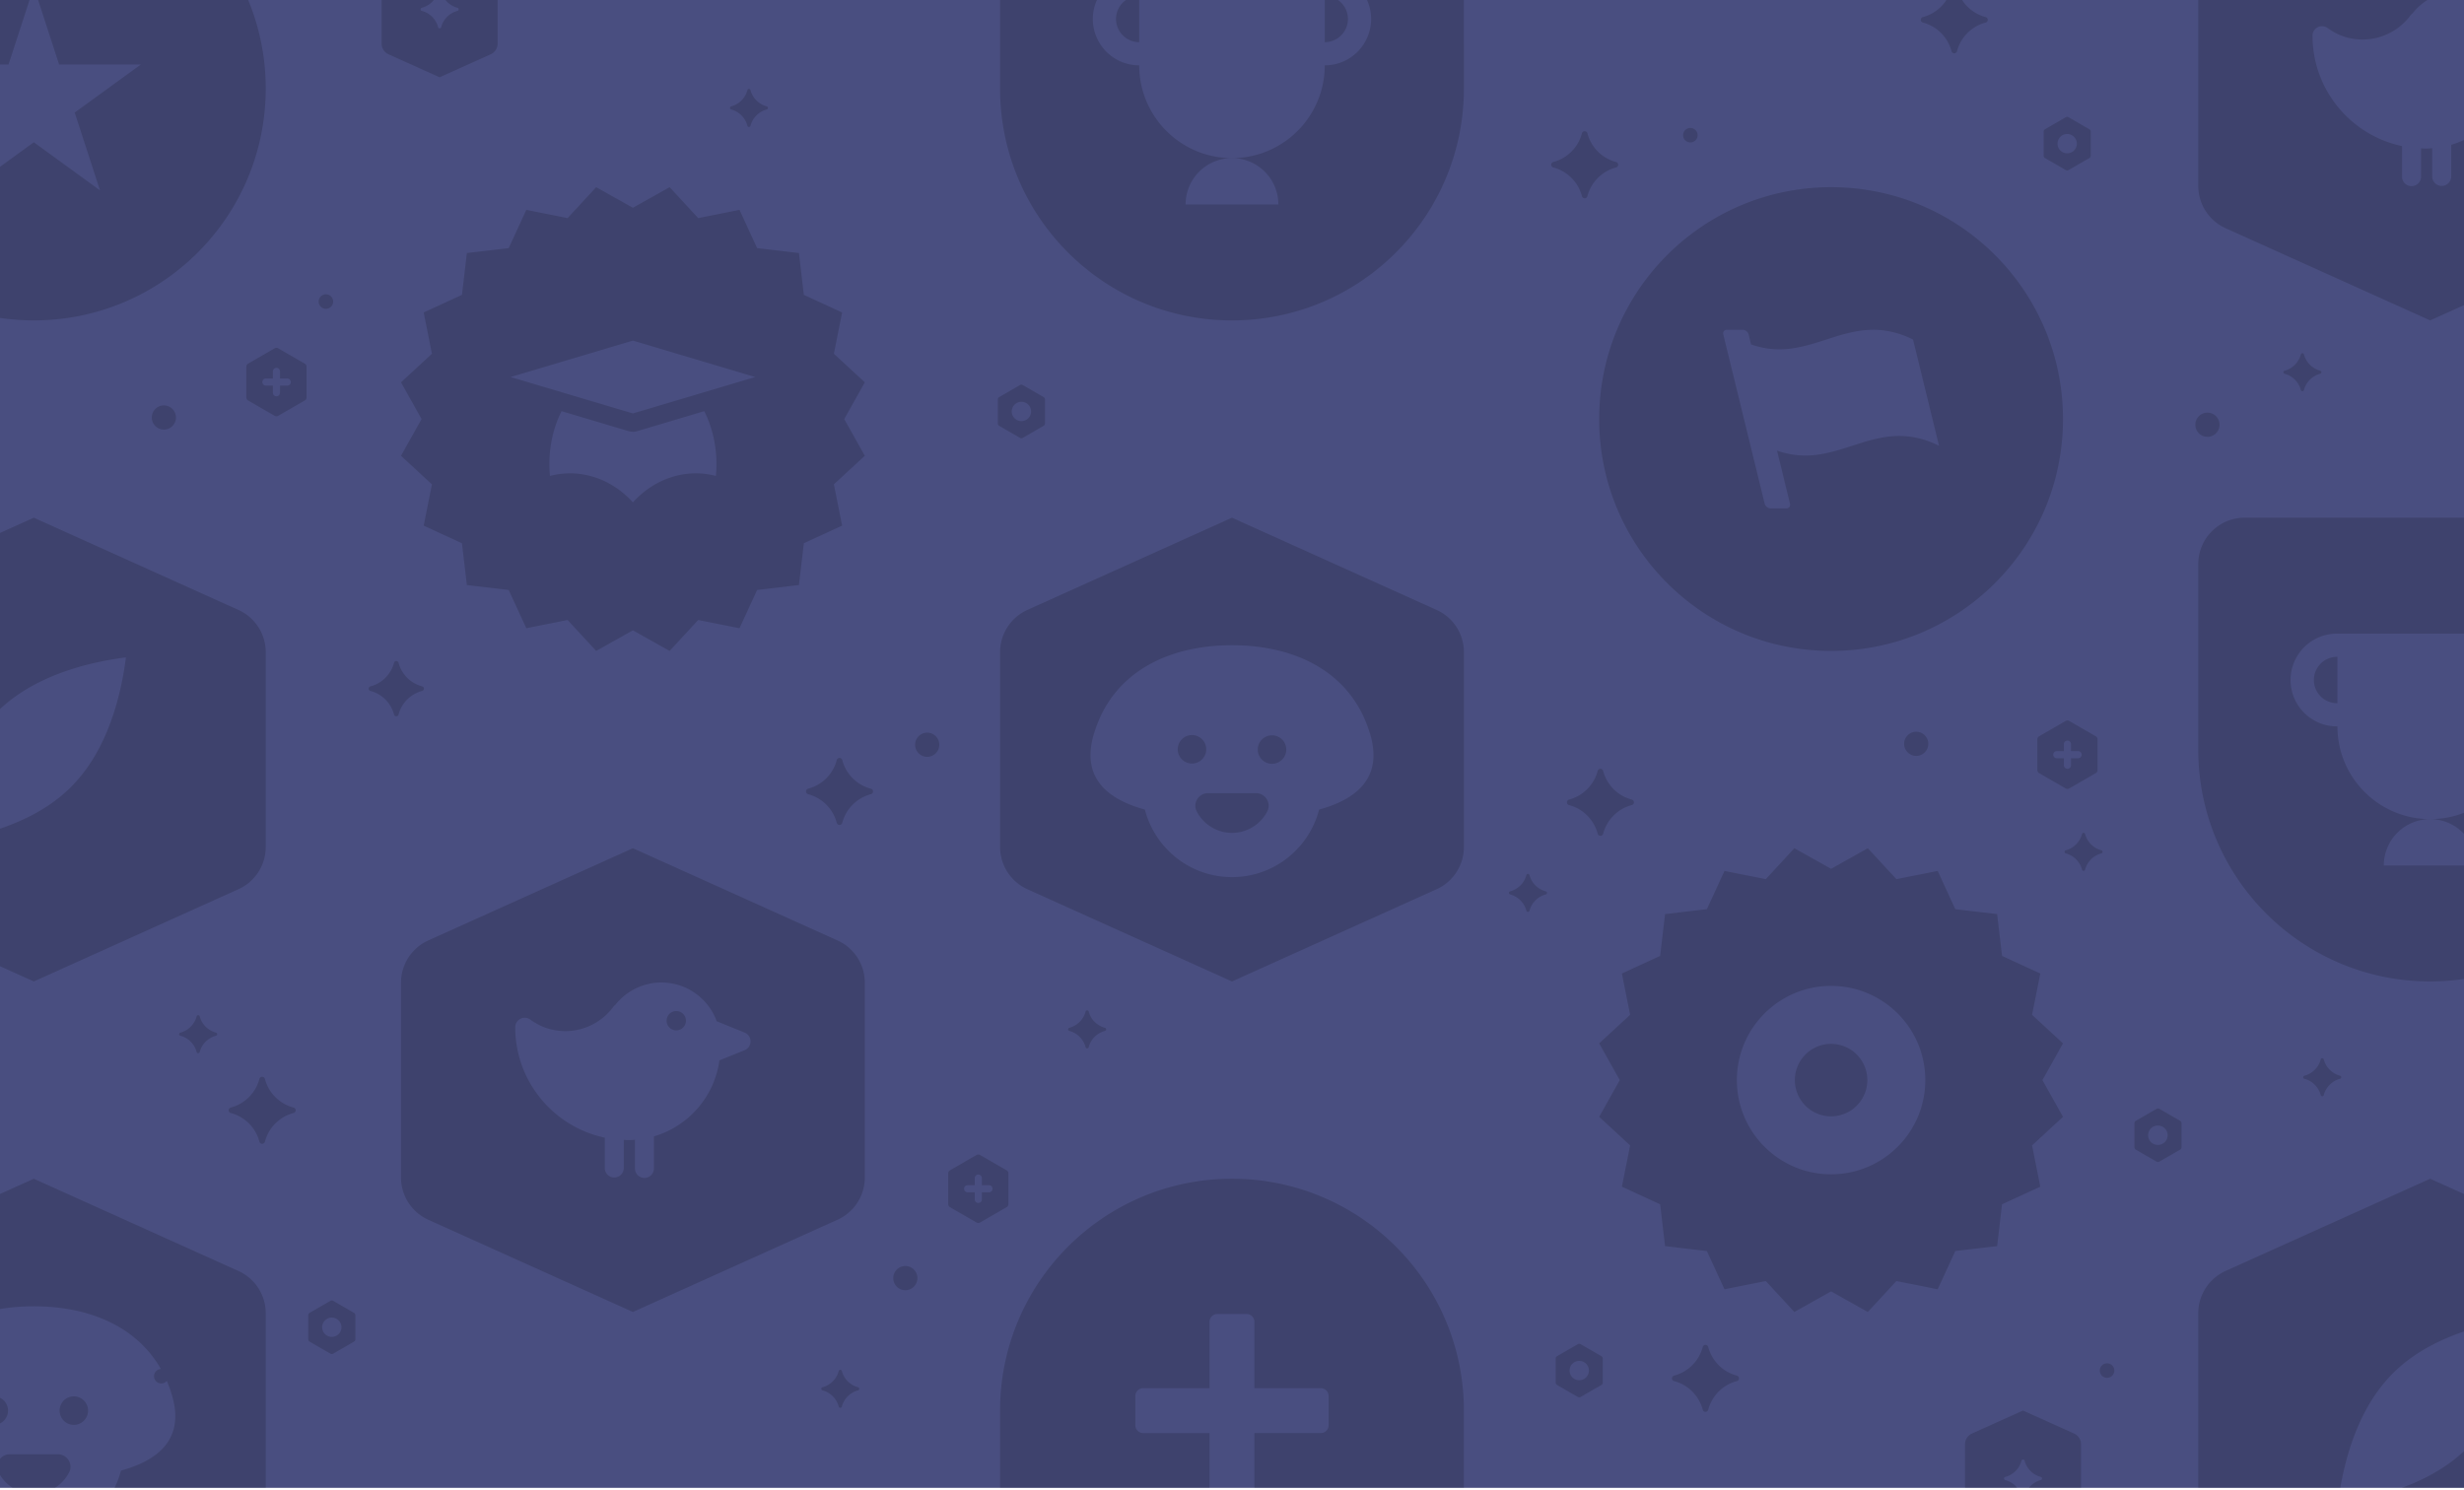 <svg xmlns="http://www.w3.org/2000/svg" width="496" height="300" viewBox="0 0 496 300">
    <g fill="none" fill-rule="evenodd">
        <path fill="#494E80" d="M0 299.545h496V0H0z"/>
        <path fill="#000" fill-opacity=".15" d="M242.811 150.91a2.867 2.867 0 1 0-5.733 0 2.867 2.867 0 0 0 5.733 0zm-24.282 59.915a.323.323 0 0 0 .624 0 4.597 4.597 0 0 1 3.273-3.274.322.322 0 0 0 0-.624 4.595 4.595 0 0 1-3.273-3.274.322.322 0 0 0-.624 0 4.595 4.595 0 0 1-3.274 3.274.322.322 0 0 0 0 .624 4.596 4.596 0 0 1 3.274 3.274zm34.31-51.132h-9.678c-1.874 0-3.125 1.991-2.265 3.657a7.988 7.988 0 0 0 7.104 4.332 7.989 7.989 0 0 0 7.105-4.332c.859-1.666-.392-3.657-2.266-3.657zm-4.843 77.625c-25.783 0-46.683 20.9-46.683 46.682v15.545h42.164V288.52h-13.36a1.576 1.576 0 0 1-1.572-1.572v-5.894c0-.865.707-1.572 1.571-1.572h13.36v-13.36c0-.865.708-1.572 1.572-1.572h5.894c.865 0 1.573.707 1.573 1.572v13.36h13.36c.864 0 1.572.707 1.572 1.572v5.894c0 .864-.708 1.572-1.573 1.572h-13.36v11.026h42.164V284c0-25.782-20.9-46.682-46.682-46.682zm63.162-57.864a4.595 4.595 0 0 1-3.274-3.274.322.322 0 0 0-.623 0 4.596 4.596 0 0 1-3.274 3.274.322.322 0 0 0 0 .624 4.598 4.598 0 0 1 3.274 3.274.322.322 0 0 0 .623 0 4.596 4.596 0 0 1 3.274-3.274.322.322 0 0 0 0-.624zm-55.103-31.412a2.868 2.868 0 1 0 .001 5.736 2.868 2.868 0 0 0-.001-5.736zm9.482 14.947c-2.015 7.816-9.092 13.599-17.537 13.599-8.445 0-15.522-5.783-17.538-13.599-7.206-1.97-12.865-6.144-10.325-14.997 3.547-12.356 14.633-18.087 27.863-18.087s24.316 5.73 27.862 18.087c2.54 8.853-3.118 13.027-10.325 14.997zm23.645-40.195L248 104.23l-41.183 18.564a9.336 9.336 0 0 0-5.5 8.512v39.213a9.337 9.337 0 0 0 5.5 8.512L248 197.595l41.182-18.564a9.336 9.336 0 0 0 5.5-8.512v-39.213a9.336 9.336 0 0 0-5.5-8.512zm-153.048 80.76a1.945 1.945 0 1 0 0 3.89 1.945 1.945 0 0 0 0-3.89zm62.948 36.492h-1.432v1.432a.716.716 0 1 1-1.432 0v-1.432h-1.432a.716.716 0 0 1 0-1.432h1.432v-1.432a.716.716 0 0 1 1.432 0v1.432h1.432a.716.716 0 1 1 0 1.432zm3.914 2.371v-6.173a.716.716 0 0 0-.358-.62l-5.346-3.088a.717.717 0 0 0-.716 0l-5.346 3.087a.717.717 0 0 0-.359.62v6.174c0 .256.138.492.359.62l5.346 3.087a.713.713 0 0 0 .716 0l5.346-3.086a.716.716 0 0 0 .358-.62zM84.983 139.1a.468.468 0 0 0 0-.907 6.677 6.677 0 0 1-4.758-4.757.468.468 0 0 0-.906 0 6.677 6.677 0 0 1-4.758 4.757.468.468 0 0 0 0 .907 6.677 6.677 0 0 1 4.758 4.758.468.468 0 0 0 .906 0 6.677 6.677 0 0 1 4.758-4.758zm233.461-99.614a.568.568 0 0 0 1.1 0 8.1 8.1 0 0 1 5.77-5.77.569.569 0 0 0 0-1.1 8.1 8.1 0 0 1-5.77-5.77.568.568 0 0 0-1.1 0 8.1 8.1 0 0 1-5.77 5.77.57.57 0 0 0 0 1.1 8.1 8.1 0 0 1 5.77 5.77zm-145.71 239.81a4.596 4.596 0 0 1-3.274-3.273.322.322 0 0 0-.624 0 4.595 4.595 0 0 1-3.273 3.274.322.322 0 0 0 0 .623 4.597 4.597 0 0 1 3.273 3.274.322.322 0 0 0 .624 0 4.598 4.598 0 0 1 3.274-3.274.322.322 0 0 0 0-.623zm-105.94-10.139a1.945 1.945 0 1 1 0-3.89 1.945 1.945 0 0 1 0 3.89zm4.462-4.844l-4.182-2.415a.56.56 0 0 0-.56 0l-4.183 2.415a.56.56 0 0 0-.28.485v4.83c0 .2.107.385.28.484l4.183 2.416a.558.558 0 0 0 .56 0l4.182-2.416c.174-.1.28-.285.28-.484v-4.83a.56.56 0 0 0-.28-.485zM186.644 147.51a2.431 2.431 0 1 0 0 4.863 2.431 2.431 0 0 0 0-4.863zm-11.333 11.284a8.1 8.1 0 0 1-5.77-5.77.568.568 0 0 0-1.1 0 8.1 8.1 0 0 1-5.77 5.77.568.568 0 0 0 0 1.099 8.1 8.1 0 0 1 5.77 5.77.569.569 0 0 0 1.1 0 8.1 8.1 0 0 1 5.77-5.77.568.568 0 0 0 0-1.1zm6.981 96.097a2.432 2.432 0 1 0 0 4.863 2.432 2.432 0 0 0 0-4.863zm-32.395-43.457l-5.083 2.054c-.995 7.31-6.246 13.273-13.178 15.3v6.407a1.912 1.912 0 1 1-3.823 0v-5.723c-.455.034-.909.07-1.372.07-.296 0-.583-.034-.875-.045v5.698a1.913 1.913 0 0 1-3.825 0v-6.148c-10.282-2.172-18.025-11.312-18.025-22.231a1.912 1.912 0 0 1 3.052-1.535c5.253 3.898 12.735 2.752 16.678-2.559a1.92 1.92 0 0 1 .403-.4 11.881 11.881 0 0 1 9.3-4.517c5.115 0 9.47 3.263 11.13 7.812l5.618 2.27a1.914 1.914 0 0 1 0 3.547zm18.689-22.097l-41.182-18.563-41.183 18.563a9.337 9.337 0 0 0-5.5 8.512v39.214a9.337 9.337 0 0 0 5.5 8.511l41.183 18.564 41.182-18.564a9.336 9.336 0 0 0 5.5-8.511v-39.214a9.337 9.337 0 0 0-5.5-8.512zM496 163.633a18.63 18.63 0 0 1-6.808 1.284 9.303 9.303 0 0 1 6.808 2.961v-4.245zM317.9 277.88a1.945 1.945 0 1 1 0-3.89 1.945 1.945 0 0 1 0 3.89zm4.462-4.845l-4.182-2.415a.562.562 0 0 0-.56 0l-4.183 2.415a.56.56 0 0 0-.28.485v4.83c0 .2.106.385.28.485l4.182 2.415a.563.563 0 0 0 .56 0l4.183-2.415a.56.56 0 0 0 .28-.485v-4.83a.56.56 0 0 0-.28-.485zm120.147-159.47v37.346c0 25.782 20.9 46.683 46.683 46.683 2.313 0 4.585-.171 6.808-.496v-22.845h-16.144a9.337 9.337 0 0 1 9.336-9.337c-10.313 0-18.672-8.36-18.672-18.673a9.337 9.337 0 1 1 0-18.673H496V104.23h-44.153c-5.157 0-9.338 4.18-9.338 9.336zM495.978 5.868c0 .075.014.147.022.22V5.65c-.008.072-.022.143-.022.218zm-51.622 82.077a2.431 2.431 0 1 0 0-4.863 2.431 2.431 0 0 0 0 4.863zm49.068-52.381a1.912 1.912 0 0 1-3.823 0V29.84c-.455.033-.909.07-1.372.07-.295 0-.583-.034-.875-.045v5.698a1.912 1.912 0 0 1-3.825 0v-6.149c-10.281-2.171-18.025-11.311-18.025-22.23a1.913 1.913 0 0 1 3.052-1.535c5.253 3.898 12.735 2.752 16.678-2.56a1.92 1.92 0 0 1 .403-.4A11.903 11.903 0 0 1 488.634 0H442.51v37.431a9.337 9.337 0 0 0 5.5 8.512l41.182 18.564L496 61.438V28.187c-.828.384-1.687.71-2.576.97v6.407zM470.52 141.576v-9.337a4.669 4.669 0 1 0 0 9.337zm-7.361-63.05a.323.323 0 0 0 .623 0 4.594 4.594 0 0 1 3.274-3.274.323.323 0 0 0 0-.623 4.595 4.595 0 0 1-3.274-3.275.323.323 0 0 0-.623 0 4.596 4.596 0 0 1-3.274 3.275.322.322 0 0 0 0 .623 4.595 4.595 0 0 1 3.274 3.274zm3.992 141.941a.322.322 0 0 0 .624 0 4.595 4.595 0 0 1 3.274-3.274.323.323 0 0 0 0-.624 4.595 4.595 0 0 1-3.274-3.274.322.322 0 0 0-.624 0 4.596 4.596 0 0 1-3.274 3.274.322.322 0 0 0 0 .624 4.596 4.596 0 0 1 3.274 3.274zm-19.142 35.415a9.337 9.337 0 0 0-5.5 8.511v35.152H471.1c1.296-7.471 4.182-16.653 10.583-23.054 4.056-4.054 9.2-6.696 14.317-8.42v-27.685l-6.808-3.068-41.183 18.564zm-79.413-19.461c-10.474 0-18.965-8.491-18.965-18.965s8.491-18.965 18.965-18.965 18.965 8.491 18.965 18.965-8.491 18.965-18.965 18.965zm34.413 6.038l7.7-3.546-1.657-8.312 6.226-5.751-4.145-7.394 4.145-7.394-6.226-5.75 1.656-8.314-7.699-3.545-.993-8.418-8.417-.993-3.546-7.699-8.312 1.657-5.752-6.226-7.393 4.144-7.394-4.144-5.75 6.226-8.314-1.657-3.545 7.699-8.418.993-.993 8.418-7.7 3.545 1.658 8.313-6.226 5.751 4.144 7.394-4.144 7.394 6.226 5.75-1.657 8.313 7.699 3.546.993 8.418 8.418.993 3.545 7.699 8.313-1.657 5.751 6.226 7.394-4.144 7.393 4.144 5.752-6.226 8.312 1.657 3.546-7.7 8.417-.992.993-8.418zm-53.377 34.494a8.1 8.1 0 0 1-5.77-5.77.569.569 0 0 0-1.1 0 8.1 8.1 0 0 1-5.77 5.77.568.568 0 0 0 0 1.099 8.1 8.1 0 0 1 5.77 5.77.569.569 0 0 0 1.1 0 8.099 8.099 0 0 1 5.77-5.77.568.568 0 0 0 0-1.1zm67.898 11.671l-10.296-4.64-10.295 4.641a2.334 2.334 0 0 0-1.376 2.128v8.792h10.494a4.586 4.586 0 0 0-2.408-1.57.323.323 0 0 1 0-.623 4.596 4.596 0 0 0 3.274-3.274.323.323 0 0 1 .623 0 4.595 4.595 0 0 0 3.274 3.274.323.323 0 0 1 0 .623 4.59 4.59 0 0 0-2.408 1.57h10.493v-8.793c0-.918-.538-1.75-1.375-2.128zM496 299.545v-7.38c-3.644 3.402-8.059 5.759-12.524 7.38H496zm-71.854-25.068a1.459 1.459 0 1 0 0 2.918 1.459 1.459 0 0 0 0-2.918zm10.253-43.978a1.945 1.945 0 1 1 0-3.889 1.945 1.945 0 0 1 0 3.89zm4.462-4.844l-4.182-2.415a.559.559 0 0 0-.56 0l-4.183 2.415a.56.56 0 0 0-.28.485v4.83c0 .2.107.385.28.485l4.183 2.415a.559.559 0 0 0 .56 0l4.182-2.415a.56.56 0 0 0 .28-.485v-4.83a.56.56 0 0 0-.28-.485zM423.245 171.5a.322.322 0 0 0-.24-.312 4.596 4.596 0 0 1-3.274-3.274.323.323 0 0 0-.624 0 4.596 4.596 0 0 1-3.274 3.274.322.322 0 0 0 0 .623 4.596 4.596 0 0 1 3.274 3.275.323.323 0 0 0 .624 0 4.596 4.596 0 0 1 3.274-3.275.322.322 0 0 0 .24-.311zm-54.649 38.662a7.294 7.294 0 1 0 0 14.588 7.294 7.294 0 0 0 0-14.588zM147.177 22.042a4.595 4.595 0 0 1 3.274 3.274.323.323 0 0 0 .624 0 4.595 4.595 0 0 1 3.274-3.274.323.323 0 0 0 0-.624 4.595 4.595 0 0 1-3.274-3.274.322.322 0 0 0-.624 0 4.595 4.595 0 0 1-3.274 3.274.323.323 0 0 0 0 .624zM387.07 4.539a8.1 8.1 0 0 1 5.77 5.77.568.568 0 0 0 1.1 0 8.098 8.098 0 0 1 5.77-5.77.569.569 0 0 0 0-1.1A8.095 8.095 0 0 1 394.97 0h-3.16a8.095 8.095 0 0 1-4.74 3.44.568.568 0 0 0 0 1.1zm-46.803 24.139a1.459 1.459 0 1 0 0-2.918 1.459 1.459 0 0 0 0 2.918zM78.202 10.921l10.296 4.64 10.295-4.641a2.334 2.334 0 0 0 1.375-2.128V0H89.675a4.589 4.589 0 0 0 2.408 1.57.322.322 0 0 1 0 .623 4.596 4.596 0 0 0-3.274 3.274.322.322 0 0 1-.623 0 4.596 4.596 0 0 0-3.274-3.274.322.322 0 0 1 0-.623A4.59 4.59 0 0 0 87.319 0L76.827.001v8.792c0 .917.538 1.75 1.375 2.128zm337.92 16.055a1.945 1.945 0 1 1 0 3.89 1.945 1.945 0 0 1 0-3.89zm-4.462 4.845l4.182 2.415a.56.56 0 0 0 .56 0l4.183-2.415c.173-.1.28-.285.28-.485v-4.83a.56.56 0 0 0-.28-.485l-4.183-2.415a.56.56 0 0 0-.56 0l-4.182 2.415a.56.56 0 0 0-.28.485v4.83c0 .2.106.385.28.485zM65.567 62.173a1.459 1.459 0 1 0 0-2.917 1.459 1.459 0 0 0 0 2.917zm61.837 6.4l24.616 7.335-24.616 7.331-24.616-7.331 24.616-7.334zm16.701 27.244a15.871 15.871 0 0 0-4.03-.518c-4.77 0-9.283 2.125-12.671 5.836-3.389-3.71-7.902-5.836-12.672-5.836-1.366 0-2.713.174-4.03.518a24.51 24.51 0 0 1-.115-2.368c0-3.8.843-7.445 2.455-10.668l13.492 4.019a3.06 3.06 0 0 0 1.74 0l13.492-4.02c1.611 3.224 2.455 6.869 2.455 10.67 0 .786-.04 1.576-.116 2.367zM92.99 59.365l-7.7 3.546 1.658 8.313-6.226 5.75 4.144 7.395-4.144 7.393 6.226 5.752-1.657 8.312 7.699 3.546.993 8.417 8.418.993 3.545 7.7 8.313-1.658 5.751 6.227 7.394-4.145 7.393 4.145 5.751-6.227 8.313 1.657 3.546-7.699 8.417-.993.993-8.417 7.7-3.546-1.657-8.312 6.226-5.752-4.145-7.393 4.145-7.394-6.226-5.751 1.656-8.313-7.699-3.546-.993-8.417-8.417-.993-3.546-7.7-8.313 1.658-5.75-6.227-7.394 4.145-7.394-4.145-5.751 6.227-8.313-1.657-3.545 7.699-8.418.993-.993 8.417zm229.72 95.847a.568.568 0 0 0-1.1 0 8.098 8.098 0 0 1-5.77 5.77.57.57 0 0 0 0 1.1c2.82.74 5.03 2.95 5.77 5.77a.569.569 0 0 0 1.1 0 8.1 8.1 0 0 1 5.77-5.77.568.568 0 0 0 0-1.1 8.099 8.099 0 0 1-5.77-5.77zM205.608 80.894a1.945 1.945 0 1 1 0 3.89 1.945 1.945 0 0 1 0-3.89zm-4.463 4.844l4.182 2.416a.562.562 0 0 0 .56 0l4.183-2.416c.173-.1.28-.284.28-.484v-4.83a.56.56 0 0 0-.28-.485l-4.183-2.415a.559.559 0 0 0-.56 0l-4.182 2.415a.56.56 0 0 0-.28.485v4.83c0 .2.106.385.28.484zm28.178-77.25V0h-2.678a4.659 4.659 0 0 0-1.99 3.82 4.669 4.669 0 0 0 4.668 4.668zm118.291 57.904h3.202c.523 0 1.055.427 1.183.95l.489 2c12.351 4.34 19.593-7.413 32.608-.98l5.227 21.386c-13.014-6.434-20.256 5.32-32.607.98l2.607 10.667c.128.523-.195.95-.718.95h-3.201c-.524 0-1.055-.427-1.183-.95l-8.324-34.053c-.128-.523.195-.95.717-.95zm20.982 64.659c25.782 0 46.682-20.9 46.682-46.682 0-25.782-20.9-46.683-46.682-46.683-25.782 0-46.683 20.9-46.683 46.683 0 25.781 20.9 46.682 46.683 46.682zm-120.6-66.544c25.781 0 46.682-20.9 46.682-46.682V0h-19.496a9.289 9.289 0 0 1 .824 3.82 9.337 9.337 0 0 1-9.337 9.337c0 1.289-.131 2.547-.38 3.763-1.74 8.509-9.27 14.91-18.293 14.91 5.156 0 9.337 4.18 9.337 9.336h-18.674a9.337 9.337 0 0 1 9.337-9.336c-10.313 0-18.673-8.36-18.673-18.673-5.156 0-9.337-4.18-9.337-9.337 0-1.362.299-2.653.823-3.82h-19.496v17.825c0 25.782 20.9 46.682 46.683 46.682zM383.3 149.754a2.431 2.431 0 1 0 4.862 0 2.431 2.431 0 0 0-4.862 0zM53.49 17.824A46.534 46.534 0 0 0 49.962 0H7.676l4.22 12.986h16.463l-13.32 9.677 5.088 15.658-13.32-9.677L0 33.59V64.01c2.222.325 4.495.496 6.808.496 25.782 0 46.682-20.9 46.682-46.682zM14.861 281.13a2.868 2.868 0 1 0 .002 5.736 2.868 2.868 0 0 0-.002-5.736zm-3.215 11.65H1.969c-.816 0-1.512.377-1.969.94v3.239a8.03 8.03 0 0 0 2.559 2.586h8.498a8.019 8.019 0 0 0 2.856-3.108c.859-1.665-.392-3.657-2.266-3.657zM57.795 77.637h-1.431v1.432a.716.716 0 0 1-1.432 0v-1.432h-1.433a.716.716 0 0 1 0-1.431h1.433v-1.433a.716.716 0 1 1 1.432 0v1.433h1.431a.716.716 0 1 1 0 1.431zm3.557-4.423l-5.346-3.086a.717.717 0 0 0-.717 0l-5.346 3.086a.716.716 0 0 0-.358.62v6.174c0 .256.137.492.358.62l5.346 3.087a.72.72 0 0 0 .717 0l5.346-3.087a.716.716 0 0 0 .358-.62v-6.173a.717.717 0 0 0-.358-.62zM1.619 283.997A2.865 2.865 0 0 0 0 281.418v5.158a2.865 2.865 0 0 0 1.62-2.579zm57.473-61.015a8.1 8.1 0 0 1-5.77-5.77.568.568 0 0 0-1.1 0 8.1 8.1 0 0 1-5.77 5.77.568.568 0 0 0 0 1.1 8.1 8.1 0 0 1 5.77 5.77.569.569 0 0 0 1.1 0 8.1 8.1 0 0 1 5.77-5.77.568.568 0 0 0 0-1.1zm-11.102 32.9L6.808 237.318 0 240.386v23.157c2.182-.366 4.46-.55 6.808-.55 11.097 0 20.684 4.034 25.58 12.627a1.455 1.455 0 1 0 1.186 2.39c.419.975.788 1.995 1.096 3.07 2.54 8.853-3.118 13.027-10.325 14.997a18.045 18.045 0 0 1-1.286 3.468H53.49v-35.152a9.336 9.336 0 0 0-5.5-8.511zm-7.786-51.256a.322.322 0 0 0-.624 0 4.595 4.595 0 0 1-3.274 3.274.322.322 0 0 0 0 .623 4.596 4.596 0 0 1 3.274 3.274.323.323 0 0 0 .624 0 4.597 4.597 0 0 1 3.273-3.274.322.322 0 0 0 0-.623 4.595 4.595 0 0 1-3.273-3.274zM270.97 5.636a4.67 4.67 0 0 0 0-3.634 4.685 4.685 0 0 0-1.63-2.002h-2.671v8.488a4.675 4.675 0 0 0 4.302-2.852zM5.94 0H0v12.986h1.72L5.94 0zm24.617 84.054a2.432 2.432 0 1 0 4.864 0 2.432 2.432 0 0 0-4.864 0zm386.335 65.74v1.432h1.432a.716.716 0 0 1 0 1.432h-1.432v1.432a.717.717 0 0 1-1.433 0v-1.432h-1.431a.716.716 0 1 1 0-1.432h1.431v-1.432a.717.717 0 0 1 1.433 0zm-1.074-4.645l-5.346 3.086a.717.717 0 0 0-.359.62v6.174c0 .256.137.492.359.62l5.346 3.087a.718.718 0 0 0 .716 0l5.346-3.087a.716.716 0 0 0 .358-.62v-6.174a.718.718 0 0 0-.358-.62l-5.346-3.086a.716.716 0 0 0-.716 0zM47.99 179.03a9.336 9.336 0 0 0 5.5-8.512v-39.213a9.336 9.336 0 0 0-5.5-8.512L6.808 104.23 0 107.298v35.451c7.304-6.821 17.738-9.428 25.354-10.395-1.01 7.869-3.743 18.774-11.038 26.067h.002c-4.055 4.054-9.2 6.696-14.318 8.42v27.685l6.808 3.069L47.99 179.03z"/>
    </g>
</svg>

